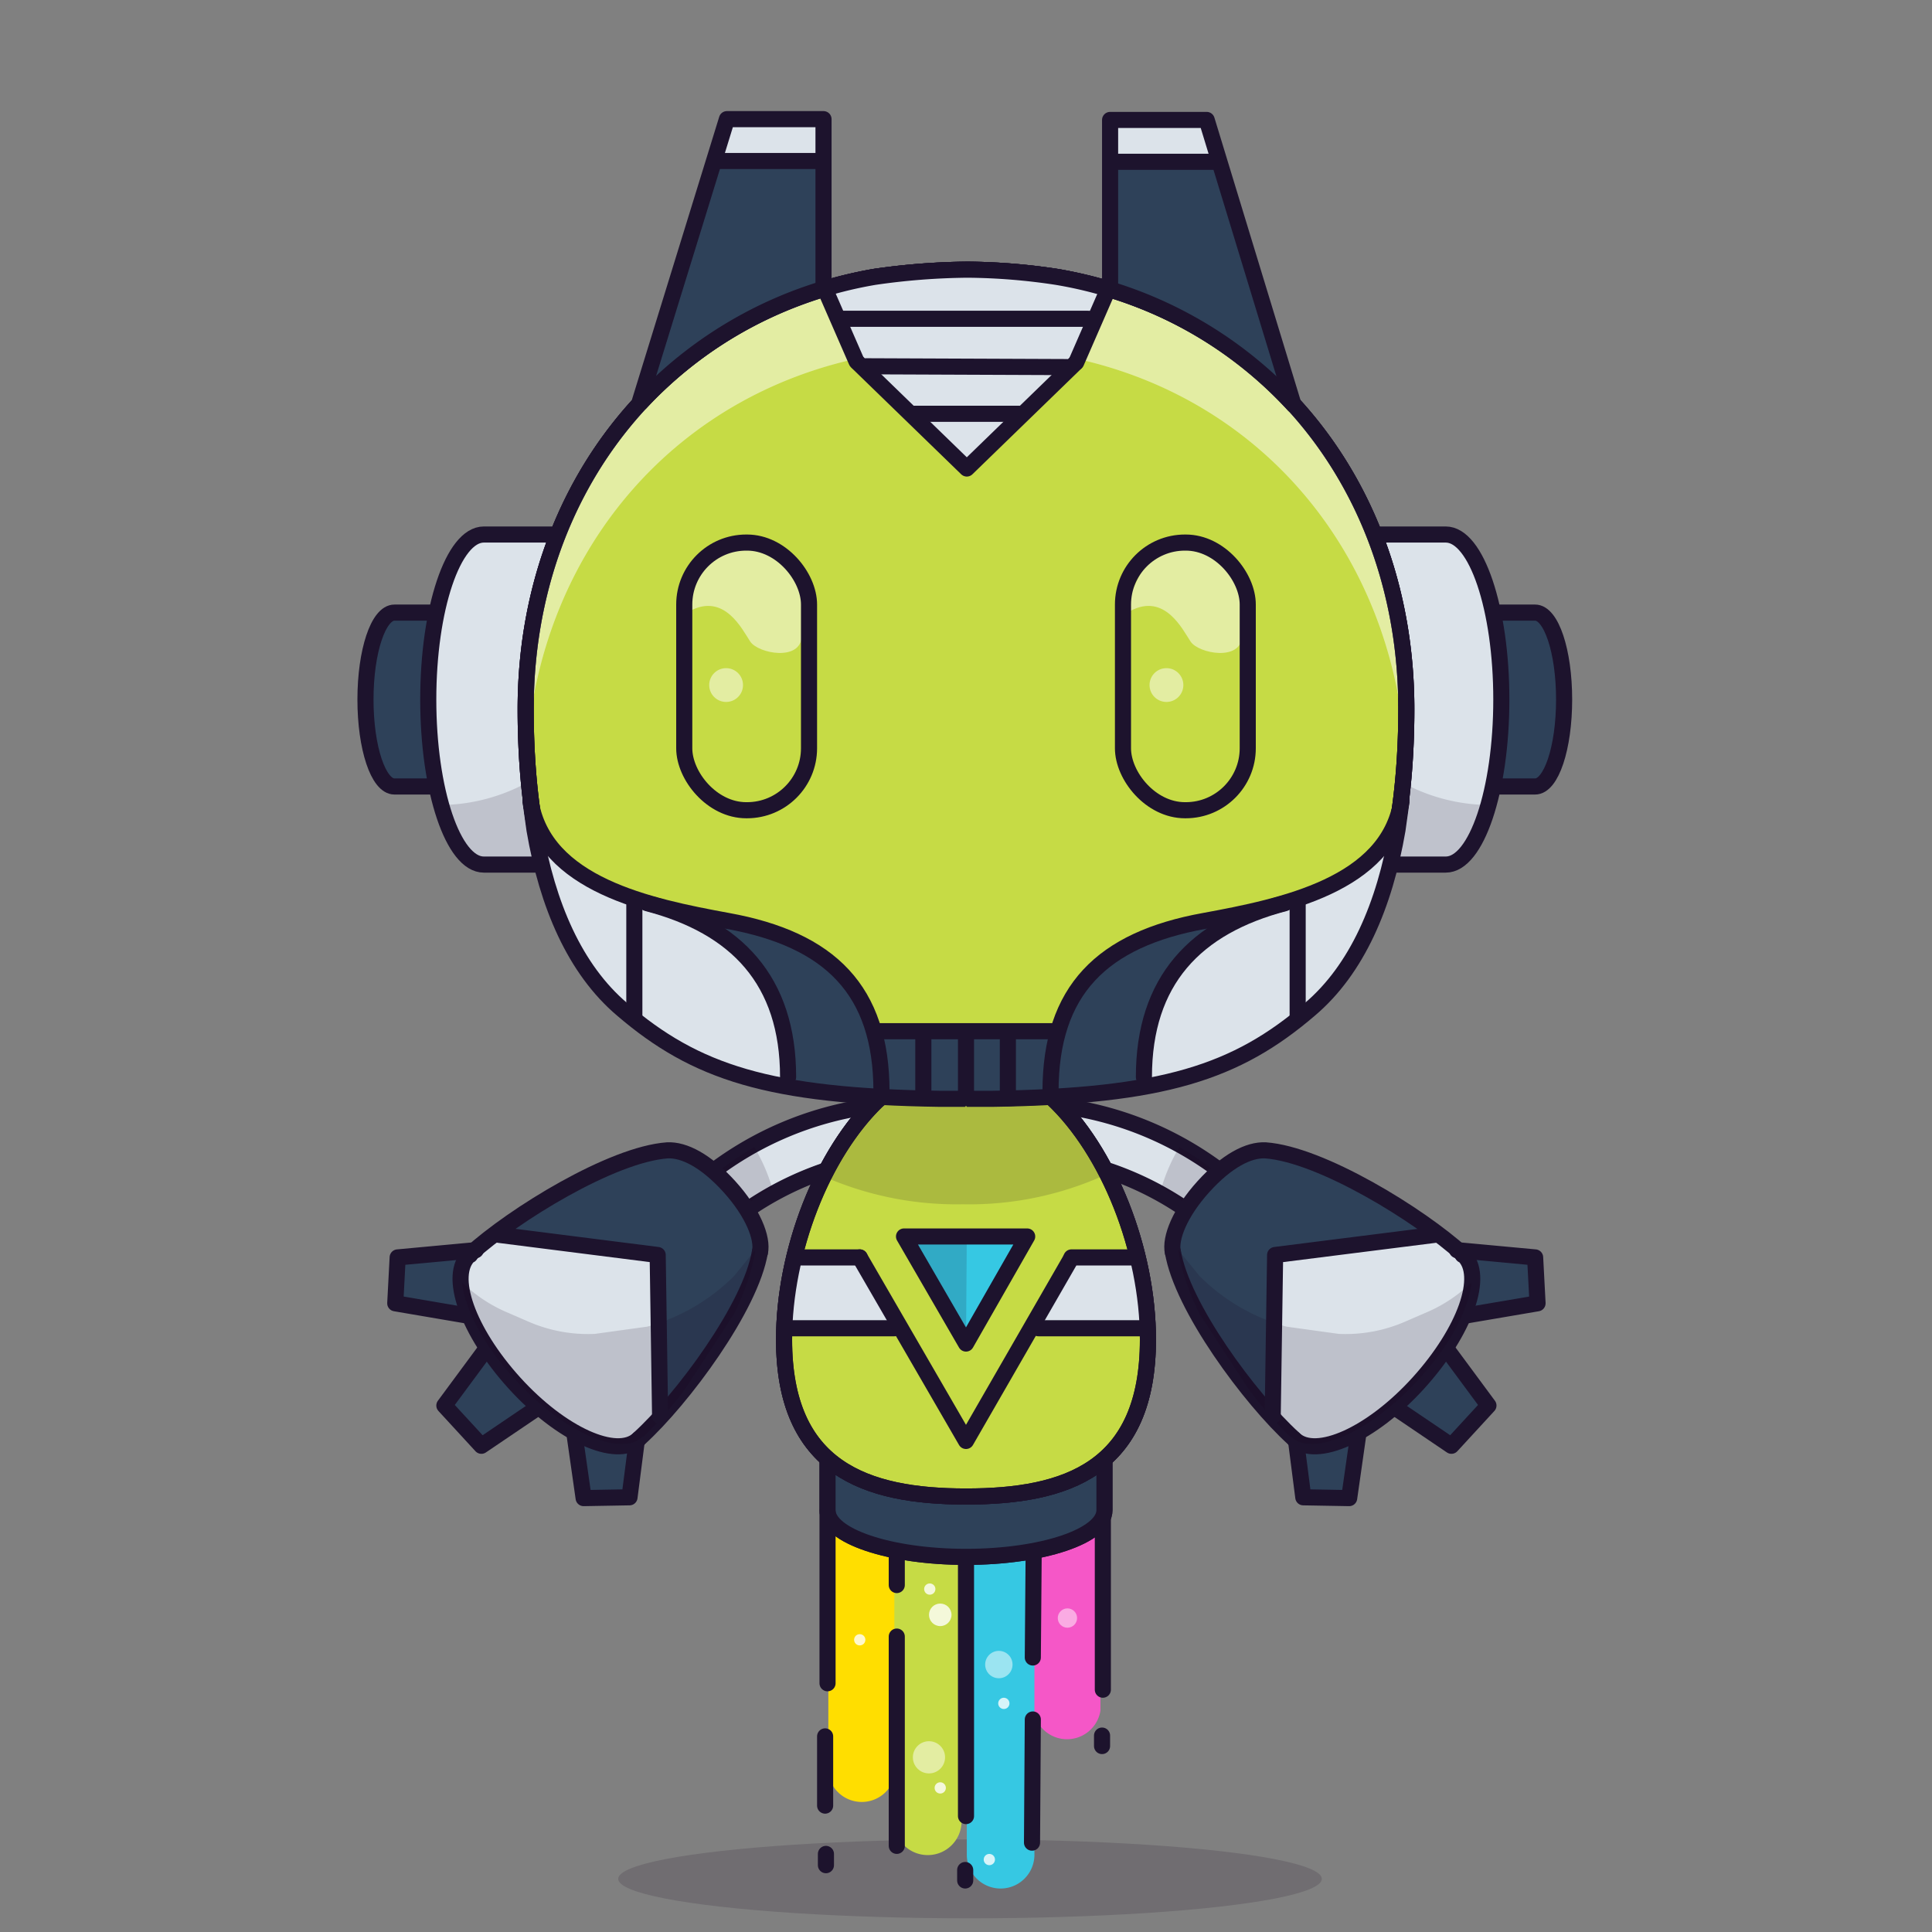 <svg xmlns="http://www.w3.org/2000/svg" xmlns:xlink="http://www.w3.org/1999/xlink" viewBox="0 0 240 240">
  <rect x="0" y="0" width="240" height="240" fill="#808080" stroke="none"/>
  <ellipse cx="120.5" cy="233.4" rx="43.7" ry="4.9" style="fill:#180621;opacity:0.15"/>
  <g>
    <title>atribute03</title>
    <path d="M103.1,189.7l-0.2-.2V219a4.2,4.2,0,1,0,8.3,0V193A23.8,23.8,0,0,1,103.1,189.7Z" style="fill:#ffde00"/>
    <path d="M128.4,192.9v19.6a4.2,4.2,0,0,0,8.3,0V190.1A34.4,34.4,0,0,1,128.4,192.9Z" style="fill:#f557c7"/>
    <path d="M111.3,193a3.9,3.9,0,0,0-.2,1.1v31.5a4.2,4.2,0,1,0,8.3,0V194a3.7,3.7,0,0,0,0-.5A32.2,32.2,0,0,1,111.3,193Z" style="fill:#c6db45"/>
    <path d="M127.5,192.7a1.5,1.5,0,0,1-1.2-.3l-2.9.4-3.3.4a3.9,3.9,0,0,0,0,.4v36.8a4.2,4.2,0,0,0,8.4,0V193.6a4,4,0,0,0-.1-1Z" style="fill:#36c8e3"/>
    <path d="M137.2,180.2H102.8v7.4c0,3.2,7.7,5.8,17.2,5.8s17.2-2.6,17.2-5.8v-7.4Z" style="fill:#2e4159"/>
    <path d="M137.2,180.2H102.8v7.4c0,3.2,7.7,5.8,17.2,5.8s17.2-2.6,17.2-5.8v-7.4Z" style="fill:none;stroke:#1d132d;stroke-miterlimit:10;stroke-width:2px"/>
    <path d="M137.2,180.2H102.8v7.4c0,3.2,7.7,5.8,17.2,5.8s17.2-2.6,17.2-5.8v-7.4Z" style="fill:#2e4159"/>
    <path d="M137.2,180.2H102.8v7.4c0,3.2,7.7,5.8,17.2,5.8s17.2-2.6,17.2-5.8v-7.4Z" style="fill:none;stroke:#1d132d;stroke-miterlimit:10;stroke-width:2px"/>
    <circle cx="124.7" cy="211.6" r="0.7" style="fill:#fff;opacity:0.8"/>
    <circle cx="115.5" cy="197.4" r="0.7" style="fill:#fff;opacity:0.8"/>
    <circle cx="116.8" cy="222.1" r="0.7" style="fill:#fff;opacity:0.8"/>
    <circle cx="122.9" cy="231" r="0.7" style="fill:#fff;opacity:0.8"/>
    <circle cx="116.8" cy="200.6" r="1.4" style="fill:#fff;opacity:0.8"/>
    <circle cx="106.8" cy="203.7" r="0.7" style="fill:#fff;opacity:0.8"/>
    <circle cx="124.1" cy="206.8" r="1.7" transform="translate(-109.9 148.3) rotate(-45)" style="fill:#fff;opacity:0.5"/>
    <circle cx="132.6" cy="201" r="1.2" style="fill:#fff;opacity:0.5"/>
    <circle cx="115.4" cy="218.3" r="2" style="fill:#fff;opacity:0.5"/>
    <line x1="102.8" y1="187.8" x2="102.8" y2="209.1" style="fill:none;stroke:#1d132d;stroke-linecap:round;stroke-linejoin:round;stroke-width:2px"/>
    <line x1="102.5" y1="215.7" x2="102.5" y2="224.3" style="fill:none;stroke:#1d132d;stroke-linecap:round;stroke-linejoin:round;stroke-width:2px"/>
    <line x1="102.6" y1="230.3" x2="102.6" y2="231.7" style="fill:none;stroke:#1d132d;stroke-linecap:round;stroke-linejoin:round;stroke-width:2px"/>
    <line x1="119.9" y1="232.3" x2="119.9" y2="233.6" style="fill:none;stroke:#1d132d;stroke-linecap:round;stroke-linejoin:round;stroke-width:2px"/>
    <line x1="136.9" y1="215.6" x2="136.9" y2="216.9" style="fill:none;stroke:#1d132d;stroke-linecap:round;stroke-linejoin:round;stroke-width:2px"/>
    <line x1="111.4" y1="196.9" x2="111.4" y2="192.8" style="fill:none;stroke:#1d132d;stroke-linecap:round;stroke-linejoin:round;stroke-width:2px"/>
    <line x1="137" y1="188.7" x2="137" y2="209.9" style="fill:none;stroke:#1d132d;stroke-linecap:round;stroke-linejoin:round;stroke-width:2px"/>
    <line x1="128.3" y1="205.9" x2="128.4" y2="193.6" style="fill:none;stroke:#1d132d;stroke-linecap:round;stroke-linejoin:round;stroke-width:2px"/>
    <line x1="128.2" y1="228.9" x2="128.3" y2="213.6" style="fill:none;stroke:#1d132d;stroke-linecap:round;stroke-linejoin:round;stroke-width:2px"/>
    <line x1="111.4" y1="229.3" x2="111.4" y2="203.3" style="fill:none;stroke:#1d132d;stroke-linecap:round;stroke-linejoin:round;stroke-width:2px"/>
    <line x1="120" y1="194.1" x2="120" y2="225.6" style="fill:none;stroke:#1d132d;stroke-linecap:round;stroke-linejoin:round;stroke-width:2px"/>
  </g>
  <g>
    <title>04</title>
    <g style="isolation:isolate">
      <path d="M109.1,137.6a38.2,38.2,0,0,0-20.3,8.2l.6,1.6,2.9,2.5a32.9,32.9,0,0,1,17.3-7,2.7,2.7,0,1,0-.4-5.4Z" style="fill:#dce3ea"/>
      <path d="M88.3,145.7a41.7,41.7,0,0,1,19.3-8.2,3.3,3.3,0,0,1,1,6.4,39.1,39.1,0,0,0-15.8,6.4" style="fill:none;stroke:#1d132d;stroke-miterlimit:10;stroke-width:2px"/>
      <path d="M92.3,150a31.3,31.3,0,0,1,3.6-2.5,22,22,0,0,0-2.2-5,37.1,37.1,0,0,0-4.8,3.3l.6,1.6Z" style="fill:#180621;opacity:0.15;mix-blend-mode:multiply"/>
      <path d="M67,174a15.6,15.6,0,0,1-2.8-2.5l-.9-1.2-3.4-2.1-4.7,6.3,4.6,5,7.7-5.1Z" style="fill:#2e4159"/>
      <path d="M58.3,161.4a12.8,12.8,0,0,1,0-6.1l-9,.8-.3,5.7,9.9,1.7Z" style="fill:#2e4159"/>
      <path d="M79.1,178.9a18.3,18.3,0,0,1-7.9-1.9l1.3,9.2h5.7Z" style="fill:#2e4159"/>
      <path d="M61.3,153.2a32.1,32.1,0,0,0-2.9,2.5h-.1c-2.7,2.5-.1,9.6,5.8,15.9s12.8,9.3,15.5,6.8h.1a45.6,45.6,0,0,0,5.3-6.1l6-9.2a30.8,30.8,0,0,0,2.6-7.5h0c.3-1.9-1.2-5.1-3.9-8s-5.9-4.6-7.8-4.4h0c-3,.2-6.8,1.7-10.5,3.6" style="fill:#2e4159"/>
      <path d="M81.8,155.8c-4-.4-20.5-2.6-20.5-2.6a32.1,32.1,0,0,0-2.9,2.5h-.1c-2.7,2.5-.1,9.6,5.8,15.9s12.8,9.3,15.5,6.8h.1a14.8,14.8,0,0,0,2.5-2.5C82,174.7,81.6,158.1,81.8,155.8Z" style="fill:#dce3ea"/>
      <polyline points="66.3 175.2 59.8 179.6 55.2 174.6 60.3 167.7" style="fill:none;stroke:#1d132d;stroke-linecap:round;stroke-linejoin:round;stroke-width:2px"/>
      <polyline points="57.9 163.4 49.1 161.9 49.4 156.2 59.1 155.3" style="fill:none;stroke:#1d132d;stroke-linecap:round;stroke-linejoin:round;stroke-width:2px"/>
      <polyline points="71.4 178.4 72.5 186.1 78.2 186 79.1 179" style="fill:none;stroke:#1d132d;stroke-linecap:round;stroke-linejoin:round;stroke-width:2px"/>
      <path d="M79.3,178.8c-2.7,2.5-9.6-.6-15.4-7s-8.3-13.4-5.6-15.9h.1" style="fill:none;stroke:#1d132d;stroke-linecap:round;stroke-linejoin:round;stroke-width:2px"/>
      <path d="M58.4,155.8c5.4-4.9,17.6-12.4,24.5-12.9h0c2.1-.1,4.8,1.3,7.7,4.5s4.2,6.4,3.8,8.2" style="fill:none;stroke:#1d132d;stroke-linecap:round;stroke-linejoin:round;stroke-width:2px"/>
      <path d="M79.4,178.7c5.4-4.9,13.9-16.4,15-23.2" style="fill:none;stroke:#1d132d;stroke-linecap:round;stroke-linejoin:round;stroke-width:2px"/>
      <path d="M91.2,158.5a24.5,24.5,0,0,1-10.8,6.3l-6.5.9a18.5,18.5,0,0,1-8.2-1.5l-3-1.3a18.3,18.3,0,0,1-5.3-3.6c.3,3.3,2.8,8.1,6.9,12.4,5.9,6.3,12.8,9.3,15.5,6.8h.1a45.6,45.6,0,0,0,5.3-6.1l6-9.2a30.8,30.8,0,0,0,2.6-7.5h0a3.4,3.4,0,0,0,0-.4Z" style="fill:#180621;opacity:0.15"/>
      <path d="M131,137.6a38.2,38.2,0,0,1,20.3,8.2l-.6,1.6-2.9,2.5a32.9,32.9,0,0,0-17.3-7,2.7,2.7,0,1,1,.4-5.4Z" style="fill:#dce3ea"/>
      <path d="M151.9,145.7a41.7,41.7,0,0,0-19.3-8.2,3.3,3.3,0,0,0-1,6.4,39.1,39.1,0,0,1,15.8,6.4" style="fill:none;stroke:#1d132d;stroke-miterlimit:10;stroke-width:2px"/>
      <path d="M147.9,150a31.3,31.3,0,0,0-3.6-2.5,22,22,0,0,1,2.2-5,37.1,37.1,0,0,1,4.8,3.3l-.6,1.6Z" style="fill:#180621;opacity:0.15;mix-blend-mode:multiply"/>
      <path d="M173.1,174a15.6,15.6,0,0,0,2.8-2.5l.9-1.2,3.4-2.1,4.7,6.3-4.6,5-7.7-5.1Z" style="fill:#2e4159"/>
      <path d="M181.8,161.4a12.8,12.8,0,0,0,0-6.1l9,.8.3,5.7-9.9,1.7Z" style="fill:#2e4159"/>
      <path d="M161,178.9a18.3,18.3,0,0,0,7.9-1.9l-1.3,9.2h-5.7Z" style="fill:#2e4159"/>
      <path d="M178.8,153.2a32.1,32.1,0,0,1,2.9,2.5h.1c2.7,2.5.1,9.6-5.8,15.9s-12.8,9.3-15.5,6.8h-.1a45.6,45.6,0,0,1-5.3-6.1l-6-9.2a30.8,30.8,0,0,1-2.6-7.5h0c-.3-1.9,1.2-5.1,3.9-8s5.9-4.6,7.8-4.4h0c3,.2,6.8,1.7,10.5,3.6" style="fill:#2e4159"/>
      <path d="M158.3,155.8c4-.4,20.5-2.6,20.5-2.6a32.1,32.1,0,0,1,2.9,2.5h.1c2.7,2.5.1,9.6-5.8,15.9s-12.8,9.3-15.5,6.8h-.1a14.8,14.8,0,0,1-2.5-2.5C158.1,174.7,158.5,158.1,158.3,155.8Z" style="fill:#dce3ea"/>
      <polyline points="173.8 175.2 180.3 179.6 184.9 174.6 179.8 167.7" style="fill:none;stroke:#1d132d;stroke-linecap:round;stroke-linejoin:round;stroke-width:2px"/>
      <polyline points="182.2 163.4 191 161.9 190.7 156.2 181 155.3" style="fill:none;stroke:#1d132d;stroke-linecap:round;stroke-linejoin:round;stroke-width:2px"/>
      <polyline points="168.7 178.4 167.6 186.1 161.9 186 161 179" style="fill:none;stroke:#1d132d;stroke-linecap:round;stroke-linejoin:round;stroke-width:2px"/>
      <path d="M160.8,178.8c2.7,2.5,9.6-.6,15.4-7s8.3-13.4,5.6-15.9h-.1" style="fill:none;stroke:#1d132d;stroke-linecap:round;stroke-linejoin:round;stroke-width:2px"/>
      <path d="M181.7,155.8c-5.4-4.9-17.6-12.4-24.5-12.9h0c-2.1-.1-4.8,1.3-7.7,4.5s-4.2,6.4-3.8,8.2" style="fill:none;stroke:#1d132d;stroke-linecap:round;stroke-linejoin:round;stroke-width:2px"/>
      <path d="M160.7,178.7c-5.4-4.9-13.9-16.4-15-23.2" style="fill:none;stroke:#1d132d;stroke-linecap:round;stroke-linejoin:round;stroke-width:2px"/>
      <path d="M149,158.5a24.5,24.5,0,0,0,10.8,6.3l6.5.9a18.5,18.5,0,0,0,8.2-1.5l3-1.3a18.3,18.3,0,0,0,5.3-3.6c-.3,3.3-2.8,8.1-6.9,12.4-5.9,6.3-12.8,9.3-15.5,6.8h-.1a45.6,45.6,0,0,1-5.3-6.1l-6-9.2a30.8,30.8,0,0,1-2.6-7.5h0a3.4,3.4,0,0,1,0-.4Z" style="fill:#180621;opacity:0.15"/>
      <polyline points="62 153.4 81.7 155.9 82 175.9" style="fill:none;stroke:#1d132d;stroke-linecap:round;stroke-linejoin:round;stroke-width:2px"/>
      <polyline points="178.2 153.4 158.4 155.9 158.1 175.9" style="fill:none;stroke:#1d132d;stroke-linecap:round;stroke-linejoin:round;stroke-width:2px"/>
    </g>
  </g>
  <g>
    <title>03</title>
    <g style="isolation:isolate">
      <path d="M54.5,76.2H49c-2,0-3.6,4.8-3.6,10.8S47,97.8,49,97.8h5.3" style="fill:#2e4159"/>
      <path d="M72.5,107.4V66.6H60.1c-3.8,0-6.9,9.1-6.9,20.4s3.1,20.4,6.9,20.4Z" style="fill:#dce3ea"/>
      <g style="opacity:0.15;mix-blend-mode:multiply">
        <path d="M55,100h-.2c1.3,4.6,3.2,7.5,5.3,7.5H72.5V91.3A22.9,22.9,0,0,1,55,100Z" style="fill:#180621"/>
      </g>
      <path d="M72.5,107.4V66.4H60.1c-3.8,0-6.9,9.2-6.9,20.5s3.1,20.5,6.9,20.5Z" style="fill:none;stroke:#1d132d;stroke-miterlimit:10;stroke-width:2px"/>
      <path d="M54.5,76.1H49c-2,0-3.6,4.8-3.6,10.8S47,97.7,49,97.7h5.3" style="fill:none;stroke:#1d132d;stroke-miterlimit:10;stroke-width:2px"/>
      <path d="M185.2,76.2h5.5c2,0,3.6,4.8,3.6,10.8s-1.6,10.8-3.6,10.8h-5.3" style="fill:#2e4159"/>
      <path d="M167.2,107.4V66.6h12.4c3.8,0,6.9,9.1,6.9,20.4s-3.1,20.4-6.9,20.4Z" style="fill:#dce3ea"/>
      <g style="opacity:0.15;mix-blend-mode:multiply">
        <path d="M184.7,100h.2c-1.3,4.6-3.2,7.5-5.3,7.5H167.2V91.3A22.9,22.9,0,0,0,184.7,100Z" style="fill:#180621"/>
      </g>
      <path d="M167.2,107.4V66.4h12.4c3.8,0,6.9,9.2,6.9,20.5s-3.1,20.5-6.9,20.5Z" style="fill:none;stroke:#1d132d;stroke-miterlimit:10;stroke-width:2px"/>
      <path d="M185.2,76.1h5.5c2,0,3.6,4.8,3.6,10.8s-1.6,10.8-3.6,10.8h-5.3" style="fill:none;stroke:#1d132d;stroke-miterlimit:10;stroke-width:2px"/>
    </g>
  </g>
  <g>
    <title>02</title>
    <path d="M125.4,136.4c19.6-.5,28.4-3.6,37.2-11.1s12.1-21.8,12.1-37.2c0-27.7-17.6-49.2-43.4-53.7a76.8,76.8,0,0,0-11.1-.9,84.7,84.7,0,0,0-11.6.9C82.9,39,65.3,60.5,65.3,88.1c0,15.4,3.2,29.6,12.1,37.2s18.2,10.8,39.5,11.1Z" style="fill:#c6db45;stroke:#1d132d;stroke-miterlimit:10;stroke-width:2px"/>
    <path d="M109.2,136.5c-7,6.6-11.8,18.9-11.8,29.9,0,16,10.1,19.5,22.6,19.5s22.6-3.4,22.6-19.5c0-11.1-4.9-23.5-12-30.1" style="fill:#c6db45;stroke:#1d132d;stroke-miterlimit:10;stroke-width:2px"/>
    <path d="M130.9,136.7c-3.4.7-18,.5-21.3-.1h-.4c-7,6.6-11.8,18.9-11.8,29.9,0,16,10.1,19.5,22.6,19.5s22.6-3.4,22.6-19.5C142.6,155.5,137.8,143.3,130.9,136.7Z" style="fill:#c6db45"/>
    <path d="M130.5,136.2c-3.1.3-6.1.6-9.4.6a111.1,111.1,0,0,1-12.3-.4L102,146a41,41,0,0,0,17.6,3.6,40.7,40.7,0,0,0,17.8-3.7C137.2,145.6,130.9,136.7,130.5,136.2Z" style="fill:#180621;opacity:0.15"/>
    <path d="M109.5,136.3l-.6.5c-6.9,6.7-11.5,18.8-11.5,29.6,0,16,10.1,19.5,22.6,19.5s22.6-3.4,22.6-19.5c0-11-4.8-23.3-11.8-29.9l-.2-.2" style="fill:none;stroke:#1d132d;stroke-linecap:round;stroke-linejoin:round;stroke-width:2px"/>
    <polyline points="111.1 165 98 165 99.5 156.2 106.8 156.2" style="fill:#dce3ea"/>
    <polyline points="128.9 165 142 165 140.5 156.2 133.2 156.2" style="fill:#dce3ea"/>
    <polygon points="120 166.9 112.3 153.6 127.6 153.6 120 166.9" style="fill:#36c8e3"/>
    <polygon points="120 166.9 112.3 153.6 120.1 153.6 120 166.9" style="fill:#180621;opacity:0.15"/>
    <line x1="99.5" y1="156.2" x2="106.8" y2="156.2" style="fill:none;stroke:#1d132d;stroke-linecap:round;stroke-linejoin:round;stroke-width:2px"/>
    <line x1="98" y1="165" x2="111.1" y2="165" style="fill:none;stroke:#1d132d;stroke-linecap:round;stroke-linejoin:round;stroke-width:2px"/>
    <line x1="142.1" y1="165" x2="129" y2="165" style="fill:none;stroke:#1d132d;stroke-linecap:round;stroke-linejoin:round;stroke-width:2px"/>
    <polygon points="120 166.9 112.3 153.6 127.6 153.6 120 166.9" style="fill:none;stroke:#1d132d;stroke-linecap:round;stroke-linejoin:round;stroke-width:2px"/>
    <polyline points="106.8 156.2 120 179 132.9 156.6 133.1 156.2 133.3 156.2 140.6 156.2" style="fill:none;stroke:#1d132d;stroke-linecap:round;stroke-linejoin:round;stroke-width:2px"/>
    <g style="opacity:0.3">
      <path d="M108.7,44.1a84.7,84.7,0,0,1,11.6-.9,76.8,76.8,0,0,1,11.1.9c24.4,4.3,41.5,23.9,43.2,49.5q.1-2.7.1-5.5c0-27.7-17.6-49.2-43.4-53.7a76.8,76.8,0,0,0-11.1-.9,84.7,84.7,0,0,0-11.6.9C82.9,39,65.3,60.5,65.3,88.1q0,2.8.1,5.5C67.1,68,84.3,48.4,108.7,44.1Z" style="fill:#fff"/>
    </g>
    <path d="M125.4,136.4c19.6-.5,28.4-3.6,37.2-11.1s12.1-21.8,12.1-37.2c0-27.7-17.6-49.2-43.4-53.7a76.8,76.8,0,0,0-11.1-.9,84.7,84.7,0,0,0-11.6.9C82.9,39,65.3,60.5,65.3,88.1c0,15.4,3.2,29.6,12.1,37.2s18.2,10.8,39.5,11.1Z" style="fill:none;stroke:#1d132d;stroke-miterlimit:10;stroke-width:2px"/>
    <path d="M109.2,136.5c-7,6.6-11.8,18.9-11.8,29.9,0,16,10.1,19.5,22.6,19.5s22.6-3.4,22.6-19.5c0-11.1-4.9-23.5-12-30.1" style="fill:none;stroke:#1d132d;stroke-miterlimit:10;stroke-width:2px"/>
    <g style="opacity:0.3">
      <path d="M108.7,44.1a84.7,84.7,0,0,1,11.6-.9,76.8,76.8,0,0,1,11.1.9c24.4,4.3,41.5,23.9,43.2,49.5q.1-2.7.1-5.5c0-27.7-17.6-49.2-43.4-53.7a76.8,76.8,0,0,0-11.1-.9,84.7,84.7,0,0,0-11.6.9C82.9,39,65.3,60.5,65.3,88.1q0,2.8.1,5.5C67.1,68,84.3,48.4,108.7,44.1Z" style="fill:#fff"/>
    </g>
    <path d="M125.4,136.4c19.6-.5,28.4-3.6,37.2-11.1s12.1-21.8,12.1-37.2c0-27.7-17.6-49.2-43.4-53.7a76.8,76.8,0,0,0-11.1-.9,84.7,84.7,0,0,0-11.6.9C82.9,39,65.3,60.5,65.3,88.1c0,15.4,3.2,29.6,12.1,37.2s18.2,10.8,39.5,11.1Z" style="fill:none;stroke:#1d132d;stroke-miterlimit:10;stroke-width:2px"/>
  </g>
  <g>
    <title>02</title>
    <rect x="109.4" y="128.1" width="21.3" height="7.53" style="fill:#2e4159"/>
    <path d="M109.4,134.3a36.8,36.8,0,0,0-.1-3.7s-.2-.9-.3-1.5l-.3-.2c-2-8.2-8.1-12.7-18.4-14.5l-3.9-.7-.4-.3a25.4,25.4,0,0,1-6.7-1.2c-5.9-2-9.8-6-13.2-10.9l.3,1.8c1.6,9.3,5,17.3,10.9,22.3,8,6.8,15.9,10,32,10.9C109.4,135.6,109.4,134.9,109.4,134.3Z" style="fill:#dce3ea"/>
    <path d="M109.3,130.6s-.2-.9-.3-1.5l-.3-.2c-2-8.2-8.1-12.7-18.4-14.5l-3.9-.7-.4-.3H84.5c5.6,2.8,11,6.2,12.7,12.8a28,28,0,0,1,.7,9.1,92,92,0,0,0,11.5,1.3c0-.7.1-1.4.1-2A36.8,36.8,0,0,0,109.3,130.6Z" style="fill:#2e4159"/>
    <path d="M97.9,133.8c0-12-6.4-18.7-17.5-21.6" style="fill:none;stroke:#1d132d;stroke-linecap:round;stroke-linejoin:round;stroke-width:2px"/>
    <line x1="108.6" y1="128.1" x2="120" y2="128.1" style="fill:none;stroke:#1d132d;stroke-linecap:round;stroke-linejoin:round;stroke-width:2px"/>
    <line x1="78.8" y1="112.3" x2="78.8" y2="126.5" style="fill:none;stroke:#1d132d;stroke-linecap:round;stroke-linejoin:round;stroke-width:2px"/>
    <path d="M109.5,135.6c0-12.6-6.4-18.9-19.1-21.2-9.8-1.8-22.8-4.5-24.5-14.9" style="fill:none;stroke:#1d132d;stroke-linecap:round;stroke-linejoin:round;stroke-width:2px"/>
    <path d="M65.9,99.5l.5,3.6c1.6,9.3,5,17.3,10.9,22.3,9.1,7.8,18.2,10.8,39.5,11.1h3.1" style="fill:none;stroke:#1d132d;stroke-miterlimit:10;stroke-width:2px"/>
    <path d="M130.6,134.3a36.8,36.8,0,0,1,.1-3.7s.2-.9.3-1.5l.3-.2c2-8.2,8.1-12.7,18.4-14.5l3.9-.7.4-.3a25.4,25.4,0,0,0,6.7-1.2c5.9-2,9.8-6,13.2-10.9l-.3,1.8c-1.6,9.3-5,17.3-10.9,22.3-8,6.8-15.9,10-32,10.9C130.6,135.6,130.6,134.9,130.6,134.3Z" style="fill:#dce3ea"/>
    <path d="M130.7,130.6s.2-.9.3-1.5l.3-.2c2-8.2,8.1-12.7,18.4-14.5l3.9-.7.4-.3h1.5c-5.6,2.8-11,6.2-12.7,12.8a28,28,0,0,0-.7,9.1,92,92,0,0,1-11.5,1.3c0-.7-.1-1.4-.1-2A36.8,36.8,0,0,1,130.7,130.6Z" style="fill:#2e4159"/>
    <path d="M142.1,133.8c0-12,6.4-18.7,17.5-21.6" style="fill:none;stroke:#1d132d;stroke-linecap:round;stroke-linejoin:round;stroke-width:2px"/>
    <line x1="131.3" y1="128.1" x2="120" y2="128.1" style="fill:none;stroke:#1d132d;stroke-linecap:round;stroke-linejoin:round;stroke-width:2px"/>
    <line x1="161.2" y1="112.3" x2="161.2" y2="126.5" style="fill:none;stroke:#1d132d;stroke-linecap:round;stroke-linejoin:round;stroke-width:2px"/>
    <path d="M130.5,135.6c0-12.6,6.4-18.9,19.1-21.2,9.8-1.8,22.8-4.5,24.5-14.9" style="fill:none;stroke:#1d132d;stroke-linecap:round;stroke-linejoin:round;stroke-width:2px"/>
    <path d="M174.1,99.5l-.5,3.6c-1.6,9.3-5,17.3-10.9,22.3-9.1,7.8-18.2,10.8-39.5,11.1h-3.1" style="fill:none;stroke:#1d132d;stroke-miterlimit:10;stroke-width:2px"/>
    <line x1="120" y1="128.1" x2="120" y2="136.5" style="fill:none;stroke:#1d132d;stroke-miterlimit:10;stroke-width:2px"/>
    <line x1="114.7" y1="128.4" x2="114.7" y2="136.4" style="fill:none;stroke:#1d132d;stroke-miterlimit:10;stroke-width:2px"/>
    <line x1="125.2" y1="128.4" x2="125.2" y2="136.4" style="fill:none;stroke:#1d132d;stroke-miterlimit:10;stroke-width:2px"/>
  </g>
  <g>
    <title>03</title>
    <rect x="85" y="67.4" width="15.5" height="33.25" rx="7.7" ry="7.7" style="fill:#c6db45"/>
    <path d="M85.4,75l.3.9c4.3-2.3,6.5,2.3,7.5,3.8s6.3,2.5,6.4-.7C103.3,70.7,90.4,59.4,85.4,75Z" style="fill:#fff;opacity:0.5"/>
    <circle cx="90.2" cy="85.1" r="2.1" style="fill:#fff;opacity:0.5"/>
    <rect x="85" y="67.4" width="15.5" height="33.25" rx="7.7" ry="7.7" style="fill:none;stroke:#1d132d;stroke-linecap:round;stroke-linejoin:round;stroke-width:2px"/>
    <rect x="139.5" y="67.4" width="15.5" height="33.25" rx="7.7" ry="7.7" style="fill:#c6db45"/>
    <path d="M140.1,75l.3.9c4.3-2.3,6.5,2.3,7.5,3.8s6.3,2.5,6.4-.7C158,70.7,145,59.4,140.1,75Z" style="fill:#fff;opacity:0.5"/>
    <circle cx="144.9" cy="85.1" r="2.1" style="fill:#fff;opacity:0.5"/>
    <rect x="139.5" y="67.4" width="15.5" height="33.25" rx="7.7" ry="7.7" style="fill:none;stroke:#1d132d;stroke-linecap:round;stroke-linejoin:round;stroke-width:2px"/>
  </g>
  <g>
    <title>05</title>
    <path d="M120.1,58.2h0l13.5-13.1,3.6-9A52.4,52.4,0,0,0,120,33.5a58.2,58.2,0,0,0-16.7,2.3l3.4,9.3Z" style="fill:#dce3ea"/>
    <path d="M80.9,48.9a50.6,50.6,0,0,1,20-12l1.4-.8V14.8h-12L79.5,49.8l1.1-.7Z" style="fill:#2e4159"/>
    <polygon points="102.3 20.3 102.3 14.8 90.3 14.8 88.6 20.3 102.3 20.3" style="fill:#dce3ea"/>
    <path d="M159.3,48.9a50.6,50.6,0,0,0-20-12l-1.4-.8V14.8h12l10.8,35.1-1.1-.7Z" style="fill:#2e4159"/>
    <polygon points="137.9 20.3 137.9 14.8 149.9 14.8 151.6 20.3 137.9 20.3" style="fill:#dce3ea"/>
    <line x1="89.2" y1="20" x2="101.8" y2="20" style="fill:none;stroke:#1d132d;stroke-linecap:round;stroke-linejoin:round;stroke-width:2px"/>
    <polyline points="106.6 45.1 120.1 58.2 120.1 58.2 133.6 45.1" style="fill:none;stroke:#1d132d;stroke-linecap:round;stroke-linejoin:round;stroke-width:2px"/>
    <line x1="113.5" y1="51.4" x2="126.6" y2="51.4" style="fill:none;stroke:#1d132d;stroke-linecap:round;stroke-linejoin:round;stroke-width:2px"/>
    <line x1="107.6" y1="45.5" x2="132.5" y2="45.6" style="fill:none;stroke:#1d132d;stroke-linecap:round;stroke-linejoin:round;stroke-width:2px"/>
    <line x1="135.2" y1="39.6" x2="104.8" y2="39.6" style="fill:none;stroke:#1d132d;stroke-linecap:round;stroke-linejoin:round;stroke-width:2px"/>
    <line x1="106.4" y1="44.9" x2="102.3" y2="35.5" style="fill:none;stroke:#1d132d;stroke-linecap:round;stroke-linejoin:round;stroke-width:2px"/>
    <line x1="150.9" y1="20.1" x2="138.3" y2="20.1" style="fill:none;stroke:#1d132d;stroke-linecap:round;stroke-linejoin:round;stroke-width:2px"/>
    <line x1="133.7" y1="45" x2="137.8" y2="35.6" style="fill:none;stroke:#1d132d;stroke-linecap:round;stroke-linejoin:round;stroke-width:2px"/>
    <polyline points="79.5 49.8 90.3 14.8 102.3 14.8 102.3 36" style="fill:none;stroke:#1d132d;stroke-linecap:round;stroke-linejoin:round;stroke-width:2px"/>
    <polyline points="160.6 50 149.9 14.9 137.9 14.9 137.9 36.1" style="fill:none;stroke:#1d132d;stroke-linecap:round;stroke-linejoin:round;stroke-width:2px"/>
    <path d="M160.7,50.3a51.5,51.5,0,0,0-29.4-15.9,76.8,76.8,0,0,0-11.1-.9,84.7,84.7,0,0,0-11.6.9A51.5,51.5,0,0,0,79.6,50" style="fill:none;stroke:#1d132d;stroke-linecap:round;stroke-linejoin:round;stroke-width:2px"/>
  </g>
</svg>